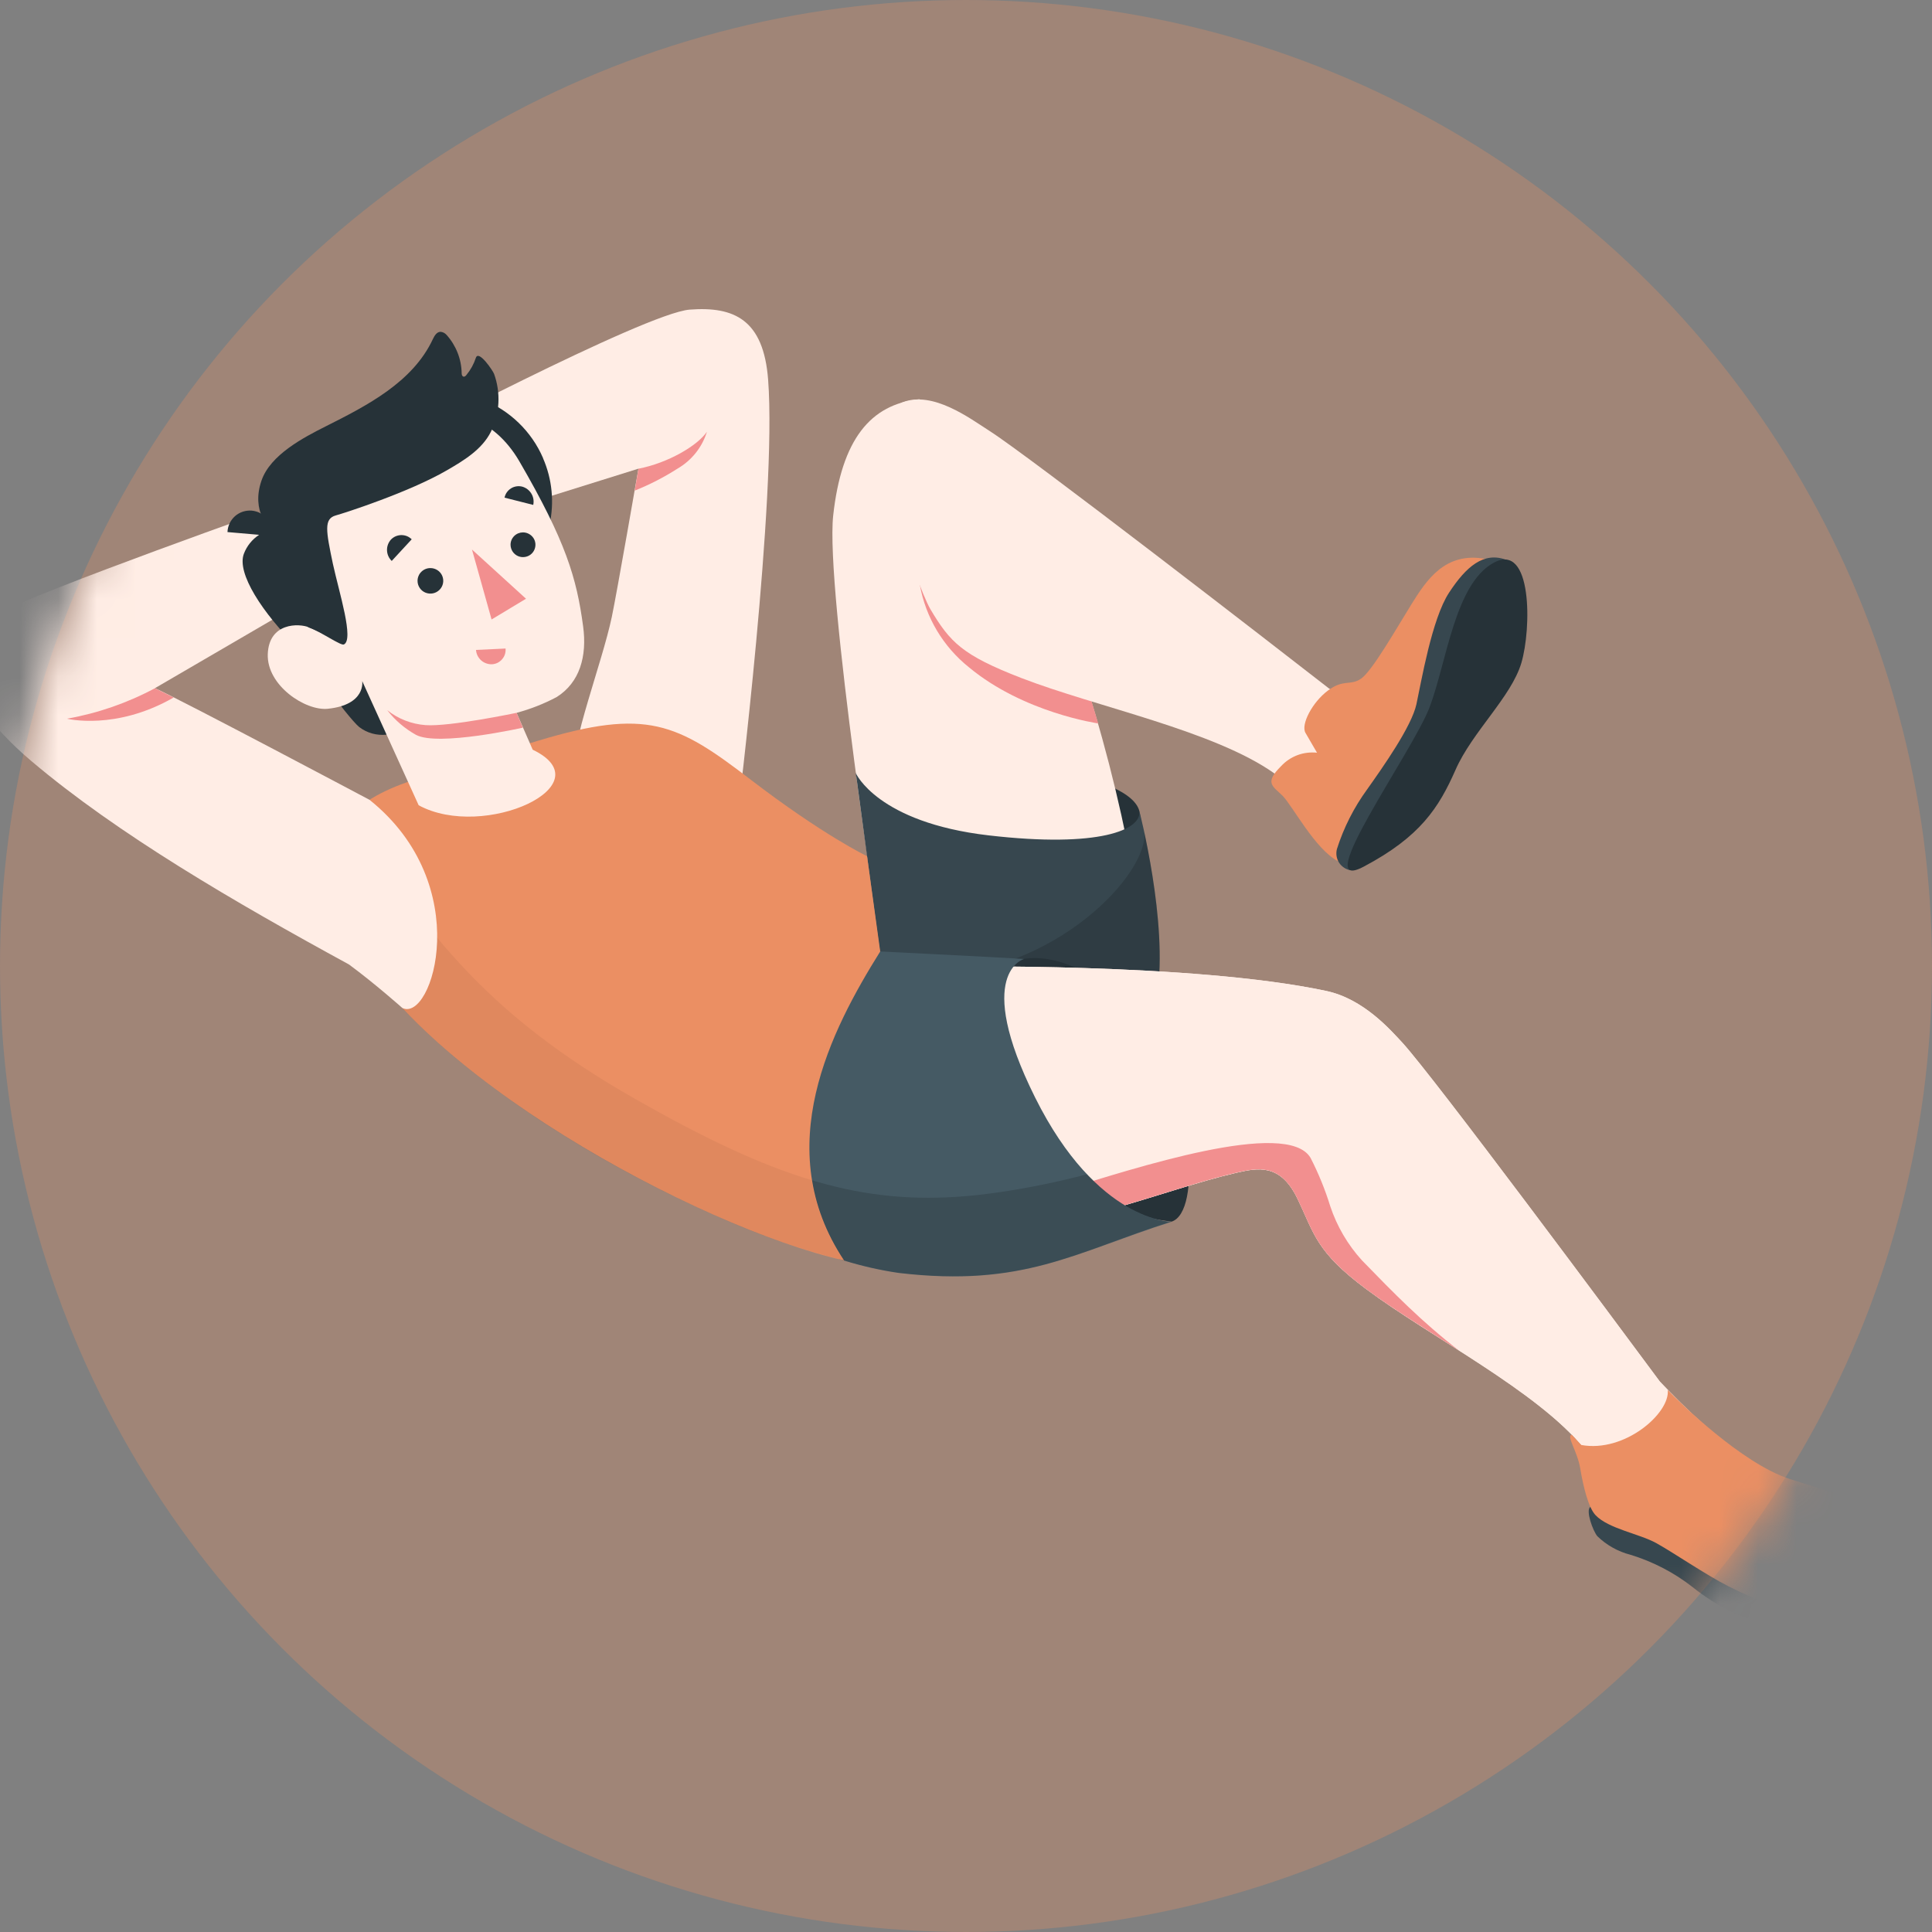 <svg width="50" height="50" viewBox="0 0 50 50" fill="none" xmlns="http://www.w3.org/2000/svg">
<rect x="0" y="0" width="50" height="50" fill="#808080" stroke="none"/>
<circle opacity="0.3" cx="25" cy="25" r="25" fill="#EB8F63"/>
<mask id="mask0_414_5559" style="mask-type:alpha" maskUnits="userSpaceOnUse" x="0" y="0" width="50" height="50">
<circle cx="25" cy="25" r="25" fill="#C4C4C4"/>
</mask>
<g mask="url(#mask0_414_5559)">
<g clip-path="url(#clip0_414_5559)">
<path d="M19.085 21.135C19.085 21.135 20.111 12.852 19.879 9.827C19.761 8.276 19.005 7.925 17.849 8.013C16.694 8.102 10.087 11.59 10.087 11.59L11.029 13.846L16.523 12.129C16.523 12.129 15.963 15.352 15.834 15.964C15.705 16.576 15.435 17.401 15.219 18.139C15.114 18.504 14.967 18.976 14.967 19.204C14.97 19.744 19.085 21.135 19.085 21.135Z" fill="#FFEDE5"/>
<path d="M16.523 12.13C17.289 11.982 18.054 11.532 18.295 11.174C18.171 11.577 17.898 11.918 17.531 12.13C17.182 12.353 16.812 12.543 16.427 12.697L16.523 12.13Z" fill="#F28F8F"/>
<path d="M29.486 20.987C29.372 20.566 28.626 20.122 26.404 19.751C24.183 19.381 22.162 19.751 22.15 20.012C22.138 20.273 22.698 22.018 25.259 22.337C27.821 22.655 29.72 21.913 29.486 20.987Z" fill="#263238"/>
<path d="M22.803 24.573C22.803 24.573 21.355 15.246 21.563 13.342C21.779 11.374 22.53 10.461 23.791 10.333C25.438 11.283 26.315 13.553 27.368 15.79C28.421 18.027 29.562 22.826 29.623 25.12C29.683 27.413 27.857 29.047 25.788 29.345C23.72 29.643 22.803 24.573 22.803 24.573Z" fill="#FFEDE5"/>
<path d="M25.078 17.271C24.41 16.737 23.959 15.982 23.807 15.144L25.879 14.427L27.276 15.582L27.318 15.672C27.335 15.71 27.353 15.749 27.373 15.787C27.413 15.873 27.453 15.963 27.493 16.054C27.503 16.081 27.515 16.107 27.527 16.135C27.558 16.206 27.588 16.283 27.619 16.356L27.65 16.433C27.692 16.535 27.732 16.64 27.774 16.747C27.814 16.855 27.854 16.965 27.894 17.078C27.903 17.103 27.912 17.126 27.919 17.15L28.026 17.459C28.026 17.474 28.037 17.491 28.042 17.505C28.126 17.756 28.209 18.015 28.289 18.281L28.302 18.324C28.342 18.455 28.381 18.588 28.42 18.722C28.42 18.722 26.495 18.448 25.078 17.271Z" fill="#F28F8F"/>
<path d="M23.354 10.413C24.141 10.105 25.099 10.826 25.605 11.15C26.635 11.805 32.927 16.675 34.394 17.817C34.712 18.008 35.035 18.193 35.365 18.367L33.636 21.051C33.495 20.665 33.272 20.313 32.984 20.018C31.416 18.906 28.381 18.3 26.427 17.545C24.906 16.955 24.588 16.625 24.076 15.762C23.684 15.079 22.269 10.923 23.354 10.413Z" fill="#FFEDE5"/>
<path d="M22.772 24.624L22.15 20.012C22.15 20.012 22.708 21.284 25.583 21.619C28.458 21.953 29.559 21.471 29.486 20.987C29.486 20.987 30.237 23.875 29.946 25.751C29.655 27.627 26.77 29.625 26.77 29.625L22.772 24.624Z" fill="#37474F"/>
<path opacity="0.15" d="M24.045 25.255C23.78 25.255 23.532 25.272 23.302 25.286L26.498 29.279H27.241C28.069 28.625 29.731 27.157 29.948 25.755C30.162 24.379 29.814 22.462 29.614 21.536C29.728 22.601 27.33 25.186 24.045 25.255Z" fill="black"/>
<path d="M38.438 14.464C37.398 14.273 36.915 15.017 36.532 15.632C36.149 16.247 35.508 17.376 35.221 17.566C34.934 17.756 34.776 17.566 34.367 17.871C33.959 18.176 33.66 18.756 33.786 18.967L34.084 19.48C33.912 19.462 33.739 19.483 33.578 19.543C33.416 19.604 33.272 19.701 33.155 19.827C32.71 20.269 32.941 20.343 33.193 20.594C33.444 20.844 34.033 21.977 34.624 22.285C34.624 22.285 36.216 21.812 37.37 20.018C38.524 18.225 38.438 14.464 38.438 14.464Z" fill="#EB8F63"/>
<path d="M34.952 22.523C34.891 22.512 34.833 22.489 34.782 22.454C34.731 22.42 34.687 22.376 34.654 22.324C34.621 22.272 34.599 22.214 34.59 22.153C34.581 22.092 34.584 22.03 34.6 21.971C34.776 21.418 35.04 20.897 35.383 20.427C35.782 19.863 36.531 18.805 36.657 18.225C36.783 17.645 37.055 16.021 37.499 15.342C37.943 14.662 38.399 14.269 38.984 14.489C39.569 14.709 37.722 19.061 37.18 19.799C36.638 20.536 34.952 22.523 34.952 22.523Z" fill="#37474F"/>
<path d="M35.294 22.428C36.757 21.654 37.238 20.902 37.67 19.921C38.102 18.94 39.112 18.036 39.373 17.156C39.635 16.275 39.661 14.017 38.656 14.564C37.651 15.112 37.441 17.131 37 18.297C36.559 19.464 33.859 23.191 35.294 22.428Z" fill="#263238"/>
<path d="M26.503 24.813C27.171 24.711 28.455 24.985 29.621 26.602C30.873 28.338 31.106 31.367 30.32 31.616C30.32 31.616 28.5 31.404 27.25 30.753C25.999 30.103 23.898 25.71 26.503 24.813Z" fill="#263238"/>
<path d="M47.857 39.266C45.918 38.51 44.33 37.209 42.957 35.755C41.852 34.265 37.117 27.887 36.296 26.988C35.999 26.67 35.295 25.85 34.32 25.645C30.866 24.907 24.47 25.017 24.47 25.017L22.01 24.605L17.11 29.186C17.785 29.901 18.634 30.525 19.873 31.166C21.113 31.808 22.454 32.274 24.263 32.122C27.884 31.818 30.055 30.802 31.993 30.352C32.554 30.223 33.136 30.103 33.577 31.018C34.018 31.932 34.054 32.391 35.359 33.362C37.033 34.61 39.796 36.005 41.002 37.492C41.201 37.856 41.319 38.259 41.35 38.672C41.464 40.24 42.789 39.931 43.856 40.613C44.439 40.984 44.871 41.436 45.572 41.589C46.21 41.72 46.869 41.708 47.502 41.554C48.072 41.419 48.889 41.011 49.17 40.459C49.538 39.725 48.416 39.483 47.857 39.266Z" fill="#FFEDE5"/>
<path d="M47.857 39.266C45.918 38.51 44.33 37.209 42.957 35.755C41.852 34.265 37.117 27.887 36.296 26.988C35.999 26.67 35.295 25.85 34.32 25.645C30.866 24.907 24.47 25.017 24.47 25.017L22.01 24.605L17.11 29.186C17.785 29.901 18.634 30.525 19.873 31.166C21.113 31.808 22.454 32.274 24.263 32.122C27.884 31.818 30.055 30.802 31.993 30.352C32.554 30.223 33.136 30.103 33.577 31.018C34.018 31.932 34.054 32.391 35.359 33.362C37.033 34.61 39.796 36.005 41.002 37.492C41.201 37.856 41.319 38.259 41.35 38.672C41.464 40.24 42.789 39.931 43.856 40.613C44.439 40.984 44.871 41.436 45.572 41.589C46.21 41.72 46.869 41.708 47.502 41.554C48.072 41.419 48.889 41.011 49.17 40.459C49.538 39.725 48.416 39.483 47.857 39.266Z" fill="#FFEDE5"/>
<path d="M35.248 32.619C34.88 32.215 34.601 31.738 34.428 31.221C34.295 30.789 34.124 30.369 33.917 29.966C33.314 28.934 29.314 30.251 27.542 30.791C27.442 30.938 27.027 31.38 26.878 31.749C29.024 31.314 30.568 30.681 31.99 30.351C32.551 30.221 33.133 30.102 33.574 31.016C34.015 31.93 34.051 32.389 35.356 33.361C36.036 33.868 36.896 34.394 37.759 34.952C36.795 34.209 36.069 33.464 35.248 32.619Z" fill="#F28F8F"/>
<path d="M22.39 24.605C22.39 24.605 25.905 24.776 26.502 24.819C26.502 24.819 25.179 25.173 26.789 28.404C28.399 31.636 30.322 31.618 30.322 31.618C27.797 32.42 26.486 33.321 23.268 32.945C19.432 32.395 17.107 29.543 17.107 29.543L22.39 24.605Z" fill="#455A64"/>
<path opacity="0.15" d="M30.313 31.618C30.284 31.62 30.255 31.62 30.225 31.618C29.939 31.586 29.086 31.4 28.131 30.39C27.373 30.59 26.604 30.747 25.828 30.86C22.959 31.277 20.807 30.774 17.601 29.077L17.107 29.54C18.379 30.965 20.011 32.027 21.835 32.617C21.946 32.65 22.061 32.684 22.177 32.715C22.285 32.743 22.395 32.771 22.505 32.796L22.534 32.804C22.635 32.827 22.739 32.848 22.843 32.869L22.898 32.879C23.02 32.903 23.142 32.923 23.267 32.941C23.468 32.965 23.662 32.982 23.849 32.997C24.036 33.012 24.215 33.019 24.391 33.025H24.648C24.732 33.025 24.815 33.025 24.897 33.025C25.142 33.025 25.375 33.006 25.599 32.984C25.748 32.969 25.893 32.951 26.036 32.931C26.379 32.879 26.72 32.808 27.055 32.718C27.186 32.683 27.315 32.646 27.442 32.606C27.765 32.509 28.082 32.4 28.409 32.282L28.806 32.134C29.275 31.963 29.768 31.783 30.32 31.608L30.313 31.618Z" fill="black"/>
<path d="M10.637 20.206C9.208 20.698 7.858 21.56 9.003 24.08C10.637 27.72 18.041 31.761 21.843 32.619C19.912 29.718 21.519 26.643 22.78 24.624L22.439 22.158C22.439 22.158 21.299 21.614 19.41 20.164C17.521 18.715 16.737 18.321 13.926 19.17C11.994 19.754 10.637 20.206 10.637 20.206Z" fill="#EB8F63"/>
<path opacity="0.05" d="M16.424 28.432C12.536 26.22 11.314 24.25 9.789 22.357L8.791 23.567C8.818 23.645 8.847 23.725 8.88 23.807C8.879 23.812 8.879 23.816 8.88 23.82C8.913 23.904 8.95 23.991 8.99 24.08C9.714 25.673 11.534 27.342 13.672 28.795C13.969 29.002 14.29 29.204 14.605 29.4C14.764 29.499 14.922 29.596 15.083 29.695C16.17 30.341 17.296 30.922 18.454 31.435C19.54 31.933 20.671 32.328 21.832 32.615C21.409 31.991 21.127 31.284 21.003 30.541C19.652 30.137 18.203 29.445 16.424 28.432Z" fill="black"/>
<path d="M9.564 20.7C9.564 20.7 4.769 18.154 4.01 17.81L8.207 15.364L7.316 13.067C7.316 13.067 1.079 15.269 -0.109 15.902C-0.731 16.237 -1 16.513 -1 16.988C-1 17.779 -0.241 18.806 0.81 19.695C3.045 21.587 6.078 23.35 9.031 24.96C9.708 25.459 10.412 26.086 10.412 26.086C11.189 26.472 12.319 22.906 9.564 20.7Z" fill="#FFEDE5"/>
<path d="M14.053 11.852C13.754 11.162 13.191 10.618 12.487 10.34C11.784 10.062 10.998 10.073 10.302 10.37C9.607 10.668 9.059 11.227 8.779 11.926C8.499 12.625 8.51 13.405 8.81 14.096C8.829 14.143 8.853 14.186 8.875 14.23L8.151 15.796L7.08 13.836C7.08 13.682 7.023 13.533 6.919 13.418C6.815 13.303 6.672 13.231 6.517 13.215C6.439 13.209 6.36 13.218 6.285 13.242C6.21 13.267 6.141 13.306 6.082 13.358C6.024 13.41 5.976 13.473 5.942 13.544C5.909 13.615 5.89 13.692 5.887 13.77L6.706 13.841C6.526 13.959 6.388 14.13 6.312 14.33C6.118 14.835 6.795 15.863 7.702 16.765C7.702 16.765 8.987 18.566 9.299 18.818C9.499 18.97 9.751 19.04 10.002 19.013L10.08 15.473C10.601 15.753 11.197 15.864 11.786 15.791C12.374 15.719 12.925 15.466 13.362 15.069C13.799 14.671 14.1 14.148 14.224 13.572C14.348 12.997 14.289 12.397 14.053 11.857V11.852Z" fill="#263238"/>
<path d="M8.782 16.406C8.663 16.57 8.301 16.362 8.014 16.241C7.727 16.12 6.96 16.116 6.93 16.928C6.9 17.741 7.905 18.403 8.483 18.343C9.478 18.241 9.374 17.626 9.374 17.626L10.835 20.84C12.527 21.76 15.675 20.312 13.786 19.402L13.369 18.448C13.73 18.351 14.079 18.214 14.408 18.039C15.002 17.664 15.197 16.986 15.091 16.209C14.924 14.963 14.646 14.013 13.437 11.932C12.101 9.658 9.279 10.835 8.177 12.432C7.075 14.029 8.782 16.406 8.782 16.406Z" fill="#FFEDE5"/>
<path d="M8.899 16.679C8.819 16.716 8.292 16.342 8.008 16.246C7.623 16.114 6.998 13.697 6.998 13.697C6.998 13.697 6.487 13.247 6.768 12.436C6.998 11.771 7.848 11.326 8.436 11.031C9.496 10.498 10.682 9.892 11.202 8.777C11.244 8.689 11.303 8.588 11.401 8.587C11.432 8.59 11.461 8.598 11.488 8.612C11.515 8.627 11.539 8.646 11.559 8.669C11.803 8.942 11.942 9.294 11.948 9.659C11.948 9.693 11.958 9.736 11.992 9.746C12.027 9.756 12.052 9.728 12.072 9.703C12.18 9.572 12.262 9.422 12.315 9.261C12.386 9.041 12.76 9.6 12.787 9.677C12.874 9.919 12.912 10.177 12.898 10.434C12.884 10.692 12.818 10.944 12.704 11.175C12.472 11.637 11.995 11.923 11.559 12.175C10.586 12.739 8.923 13.275 8.691 13.339C8.376 13.426 8.437 13.74 8.615 14.591C8.779 15.343 9.168 16.554 8.899 16.679Z" fill="#263238"/>
<path d="M13.369 18.448C13.369 18.448 11.632 18.812 11.014 18.766C10.651 18.74 10.305 18.605 10.022 18.38C10.223 18.64 10.476 18.856 10.764 19.017C11.335 19.326 13.532 18.832 13.532 18.832L13.369 18.448Z" fill="#F28F8F"/>
<path d="M10.655 13.957L10.138 14.517C10.063 14.445 10.02 14.348 10.016 14.245C10.012 14.142 10.049 14.041 10.118 13.964C10.153 13.928 10.194 13.899 10.24 13.879C10.286 13.86 10.335 13.849 10.385 13.848C10.435 13.848 10.485 13.857 10.531 13.875C10.577 13.894 10.619 13.922 10.655 13.957Z" fill="#263238"/>
<path d="M12.319 16.82L13.084 16.784C13.088 16.834 13.083 16.884 13.068 16.932C13.052 16.98 13.027 17.024 12.994 17.062C12.961 17.1 12.921 17.131 12.876 17.154C12.83 17.176 12.781 17.189 12.73 17.191C12.627 17.194 12.526 17.157 12.449 17.088C12.373 17.018 12.326 16.922 12.319 16.82Z" fill="#F28F8F"/>
<path d="M13.8 13.067L13.057 12.879C13.068 12.829 13.088 12.783 13.116 12.742C13.145 12.701 13.182 12.666 13.225 12.639C13.267 12.612 13.315 12.595 13.365 12.587C13.415 12.579 13.466 12.582 13.515 12.594C13.614 12.622 13.699 12.687 13.752 12.775C13.805 12.863 13.822 12.967 13.8 13.067Z" fill="#263238"/>
<path d="M12.215 14.222L12.722 16.032L13.613 15.495L12.215 14.222Z" fill="#F28F8F"/>
<path d="M10.806 15.034C10.806 15.099 10.826 15.162 10.863 15.217C10.899 15.271 10.951 15.313 11.012 15.338C11.073 15.362 11.14 15.369 11.204 15.356C11.269 15.343 11.328 15.311 11.374 15.265C11.421 15.219 11.452 15.16 11.465 15.096C11.478 15.032 11.471 14.966 11.446 14.905C11.421 14.845 11.378 14.793 11.323 14.757C11.268 14.721 11.204 14.702 11.139 14.702C11.095 14.702 11.051 14.71 11.011 14.727C10.97 14.744 10.934 14.768 10.903 14.799C10.872 14.83 10.847 14.866 10.831 14.907C10.814 14.947 10.806 14.99 10.806 15.034Z" fill="#263238"/>
<path d="M13.213 14.097C13.213 14.16 13.232 14.222 13.267 14.275C13.302 14.328 13.352 14.369 13.411 14.394C13.47 14.418 13.535 14.425 13.598 14.412C13.661 14.4 13.718 14.37 13.763 14.325C13.808 14.28 13.839 14.223 13.851 14.16C13.864 14.098 13.857 14.034 13.833 13.975C13.808 13.917 13.767 13.867 13.713 13.832C13.66 13.797 13.598 13.778 13.534 13.778C13.449 13.779 13.368 13.812 13.307 13.872C13.247 13.932 13.213 14.012 13.213 14.097Z" fill="#263238"/>
<path d="M41.157 39.001C41.03 39.087 41.226 39.626 41.341 39.759C41.579 39.989 41.873 40.154 42.195 40.237C42.779 40.415 43.326 40.699 43.806 41.075C44.398 41.551 45.087 41.895 45.825 42.082C46.702 42.275 47.714 42.029 48.598 41.508C49.525 40.964 49.438 40.442 49.312 40.094L41.157 39.001Z" fill="#37474F"/>
<path d="M43.161 35.972C43.458 36.284 45.074 37.871 46.314 38.275C47.301 38.597 48.586 38.904 49.149 39.501C49.734 40.123 48.862 40.92 47.664 41.377C46.413 41.852 45.564 41.468 44.734 41.054C44.15 40.759 43.29 40.169 42.858 39.932C42.426 39.694 41.626 39.564 41.292 39.212C41.107 39.017 40.975 38.474 40.895 37.998C40.822 37.556 40.528 37.156 40.678 37.132L40.922 37.396C42.05 37.603 43.227 36.568 43.161 35.972Z" fill="#EB8F63"/>
<path d="M4.01 17.811C3.299 18.192 2.53 18.459 1.734 18.6C1.734 18.6 2.995 18.914 4.495 18.051L4.01 17.811Z" fill="#F28F8F"/>
</g>
</g>
<defs>
<clipPath id="clip0_414_5559">
<rect width="50.389" height="34.148" fill="white" transform="translate(-1 8)"/>
</clipPath>
</defs>
</svg>
